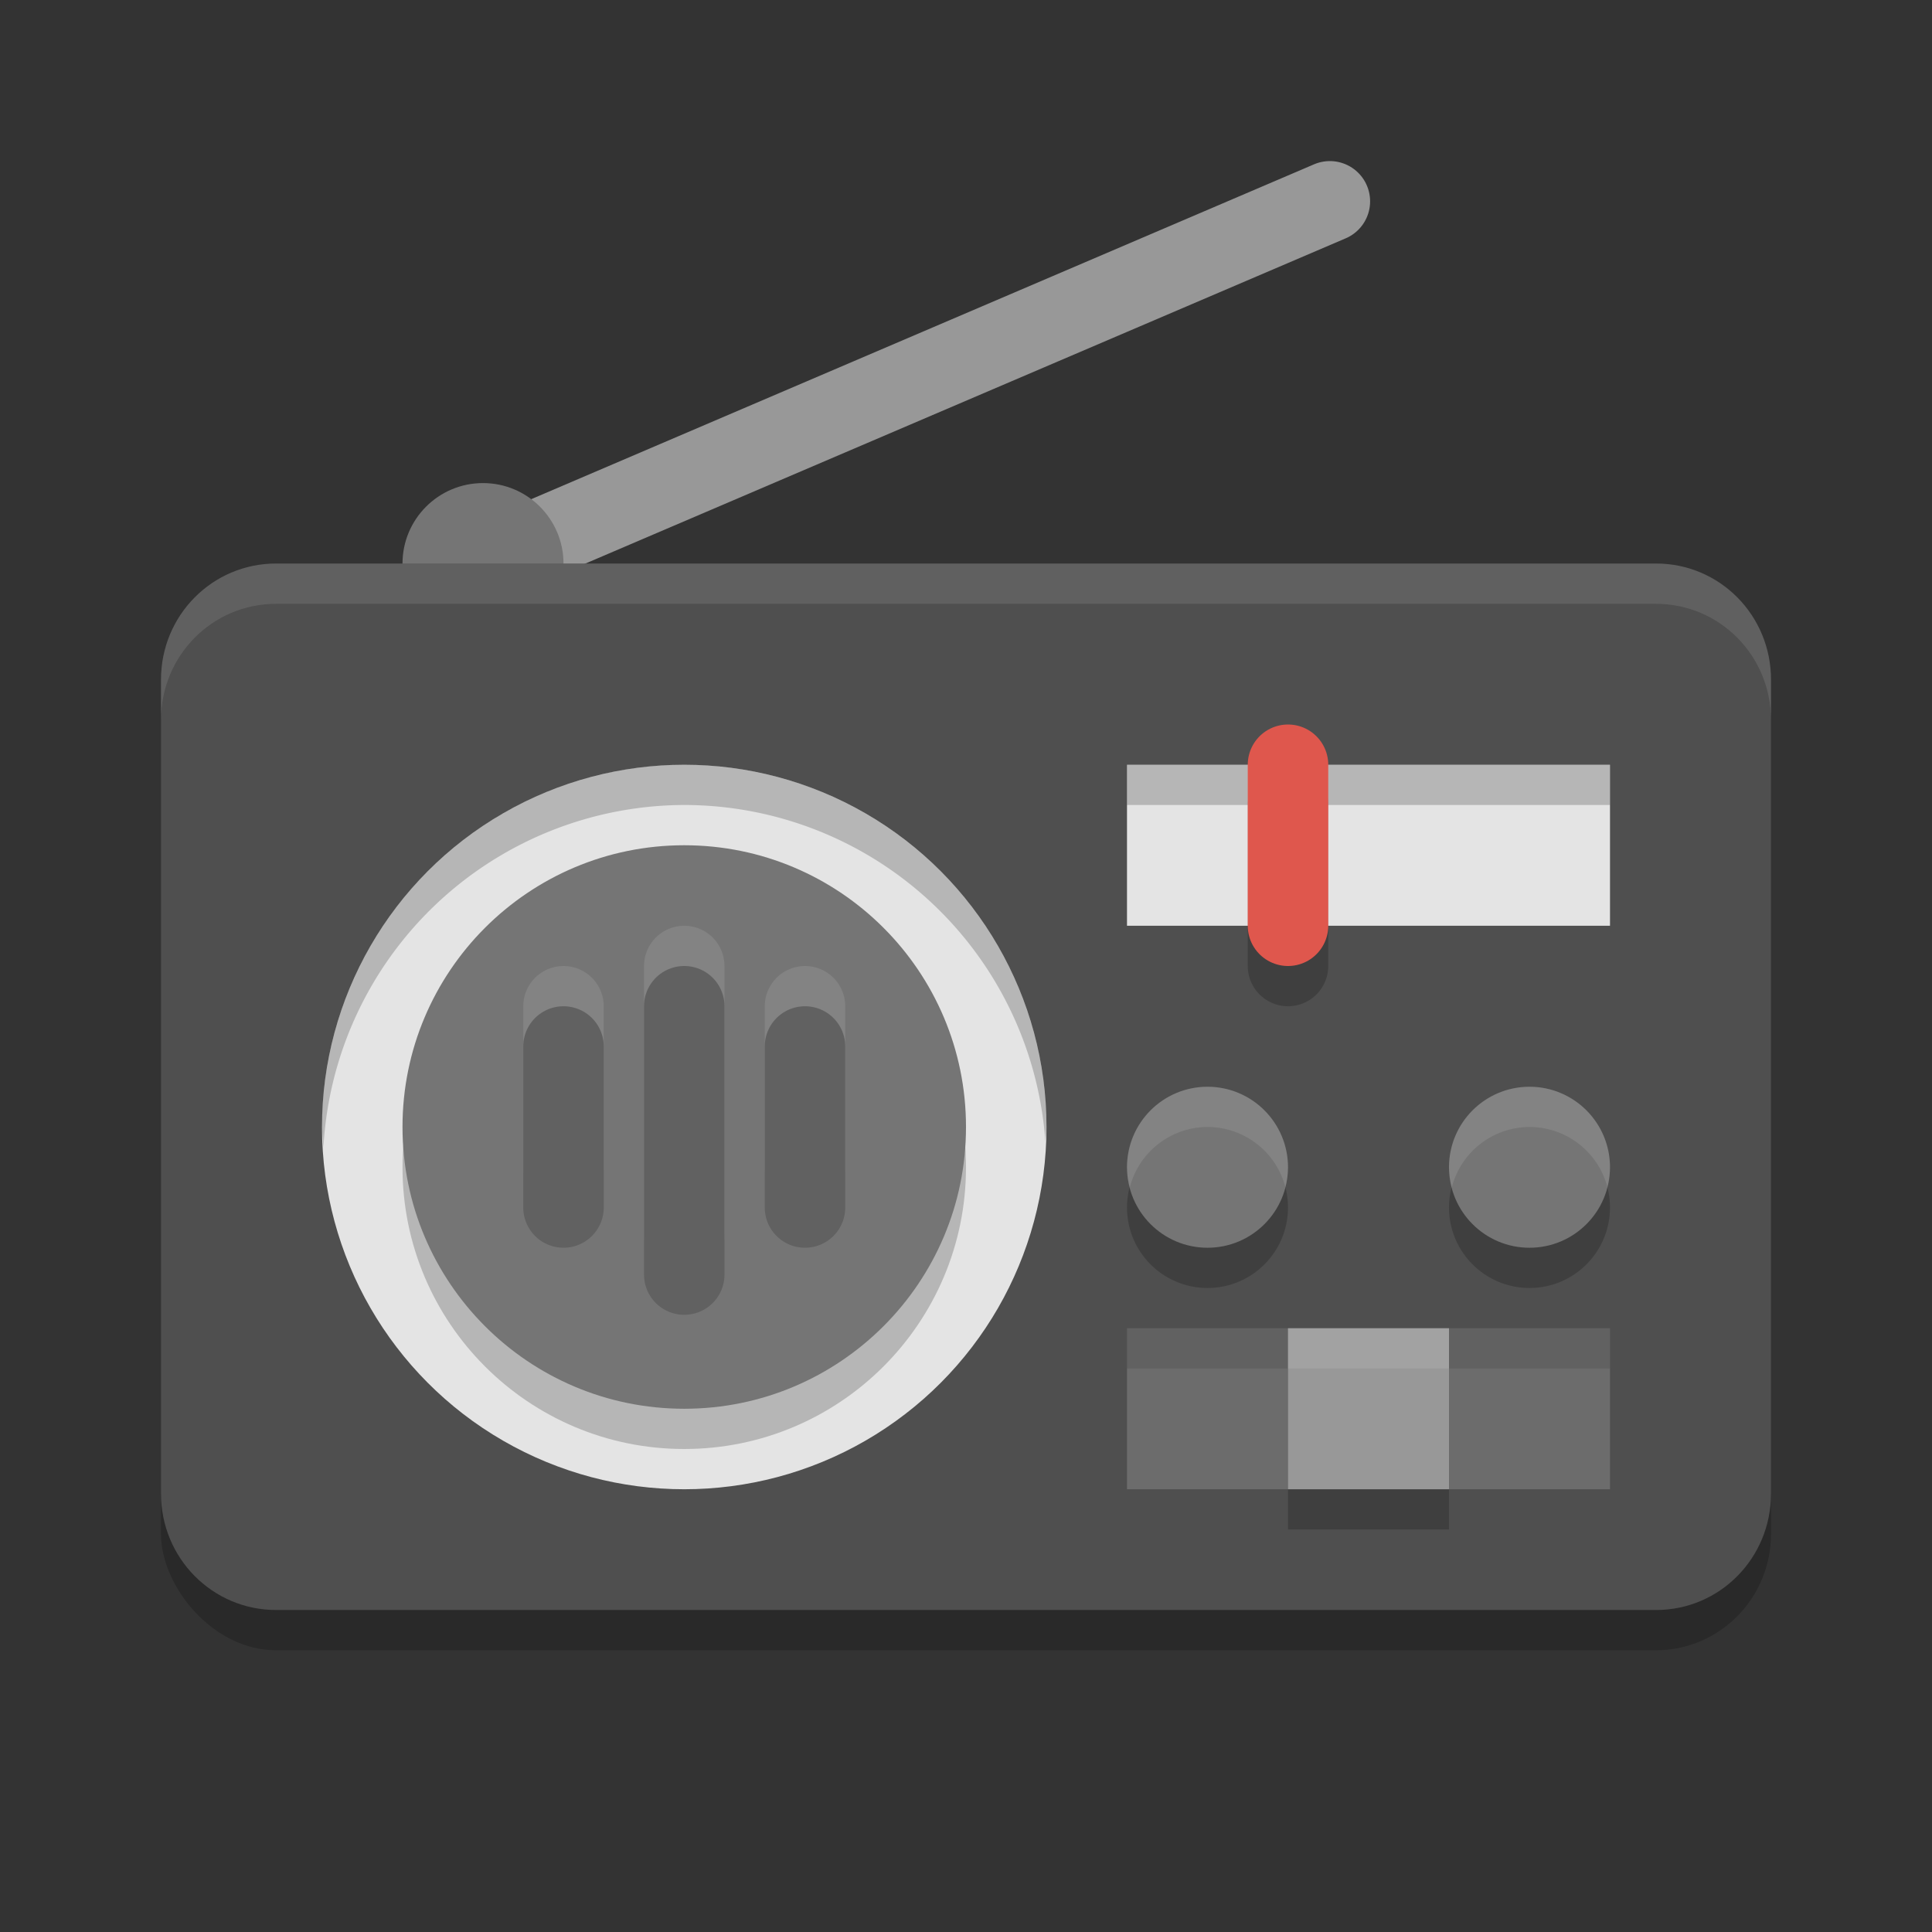 <svg xmlns="http://www.w3.org/2000/svg" width="24" height="24" version="1.1">
 <rect width="100%" height="100%" fill="#333333" stroke="none"/>
 <path style="fill:none;stroke:#989898;stroke-linecap:round" d="m 6,7.001 10.52,-4.5"/>
 <rect style="opacity:0.2" width="20" height="13" x="2" y="7.5" rx="1.429" ry="1.444"/>
 <circle style="fill:#757575" cx="6" cy="7.001" r="1"/>
 <path style="fill:#4f4f4f" d="M 3.43,7 C 2.638,7 2,7.643 2,8.443 V 18.555 C 2,19.355 2.638,20 3.43,20 H 15 20.572 C 21.364,20 22,19.355 22,18.555 V 8.443 C 22,7.643 21.364,7 20.572,7 H 15 Z"/>
 <path style="opacity:0.1;fill:#ffffff" d="M 3.429,7.001 C 2.637,7.001 2,7.645 2,8.445 v 0.5 C 2,8.145 2.637,7.501 3.429,7.501 H 20.571 C 21.363,7.501 22,8.145 22,8.945 v -0.5 C 22,7.645 21.363,7.001 20.571,7.001 Z"/>
 <circle style="opacity:0.2" cx="15" cy="15" r="1"/>
 <circle style="opacity:0.2" cx="19" cy="15" r="1"/>
 <circle style="fill:#757575" cx="15" cy="14.5" r="1"/>
 <circle style="fill:#757575" cx="19" cy="14.5" r="1"/>
 <path style="opacity:0.1;fill:#ffffff" d="m 15,13.5 a 1,1 0 0 0 -1,1 1,1 0 0 0 0.035,0.25 A 1,1 0 0 1 15,14 1,1 0 0 1 15.967,14.746 1,1 0 0 0 16,14.5 a 1,1 0 0 0 -1,-1 z m 4,0 a 1,1 0 0 0 -1,1 1,1 0 0 0 0.035,0.25 A 1,1 0 0 1 19,14 1,1 0 0 1 19.967,14.746 1,1 0 0 0 20,14.5 a 1,1 0 0 0 -1,-1 z"/>
 <circle style="fill:#e4e4e4" cx="8.5" cy="14" r="4.5"/>
 <path style="opacity:0.2" d="M 8.5,9.5 A 4.5,4.5 0 0 0 4,14 4.5,4.5 0 0 0 4.018,14.25 4.5,4.5 0 0 1 8.5,10 4.5,4.5 0 0 1 12.986,14.182 4.5,4.5 0 0 0 13,14 4.5,4.5 0 0 0 8.5,9.5 Z"/>
 <circle style="opacity:0.2" cx="8.5" cy="14.5" r="3.5"/>
 <circle style="fill:#757575" cx="8.5" cy="14" r="3.5"/>
 <rect style="fill:#6c6c6c" width="6" height="2" x="14" y="16.5"/>
 <rect style="opacity:0.1" width="6" height=".5" x="14" y="16.5"/>
 <rect style="fill:#e4e4e4" width="6" height="2" x="14" y="9.5"/>
 <path style="opacity:0.2;fill:none;stroke:#000000;stroke-linecap:round;stroke-linejoin:bevel" d="M 16,12 V 10"/>
 <rect style="opacity:0.2" width="6" height=".5" x="14" y="9.5"/>
 <path style="fill:none;stroke:#df574d;stroke-linecap:round;stroke-linejoin:bevel" d="m 16,11.5 v -2"/>
 <path style="opacity:0.1;fill:none;stroke:#ffffff;stroke-linecap:round" d="M 8.5,15.333 V 12"/>
 <path style="opacity:0.1;fill:none;stroke:#ffffff;stroke-linecap:round" d="m 10,14.5 v -2"/>
 <path style="opacity:0.1;fill:none;stroke:#ffffff;stroke-linecap:round" d="m 7,14.5 v -2"/>
 <path style="fill:none;stroke:#616161;stroke-linecap:round" d="M 8.5,15.833 V 12.5"/>
 <path style="fill:none;stroke:#616161;stroke-linecap:round" d="M 10,15 V 13"/>
 <path style="fill:none;stroke:#616161;stroke-linecap:round" d="M 7,15 V 13"/>
 <rect style="opacity:0.2" width="2" height="2" x="16" y="17"/>
 <rect style="fill:#989898" width="2" height="2" x="16" y="16.5"/>
 <rect style="opacity:0.1;fill:#ffffff" width="2" height=".5" x="16" y="16.5"/>
</svg>
